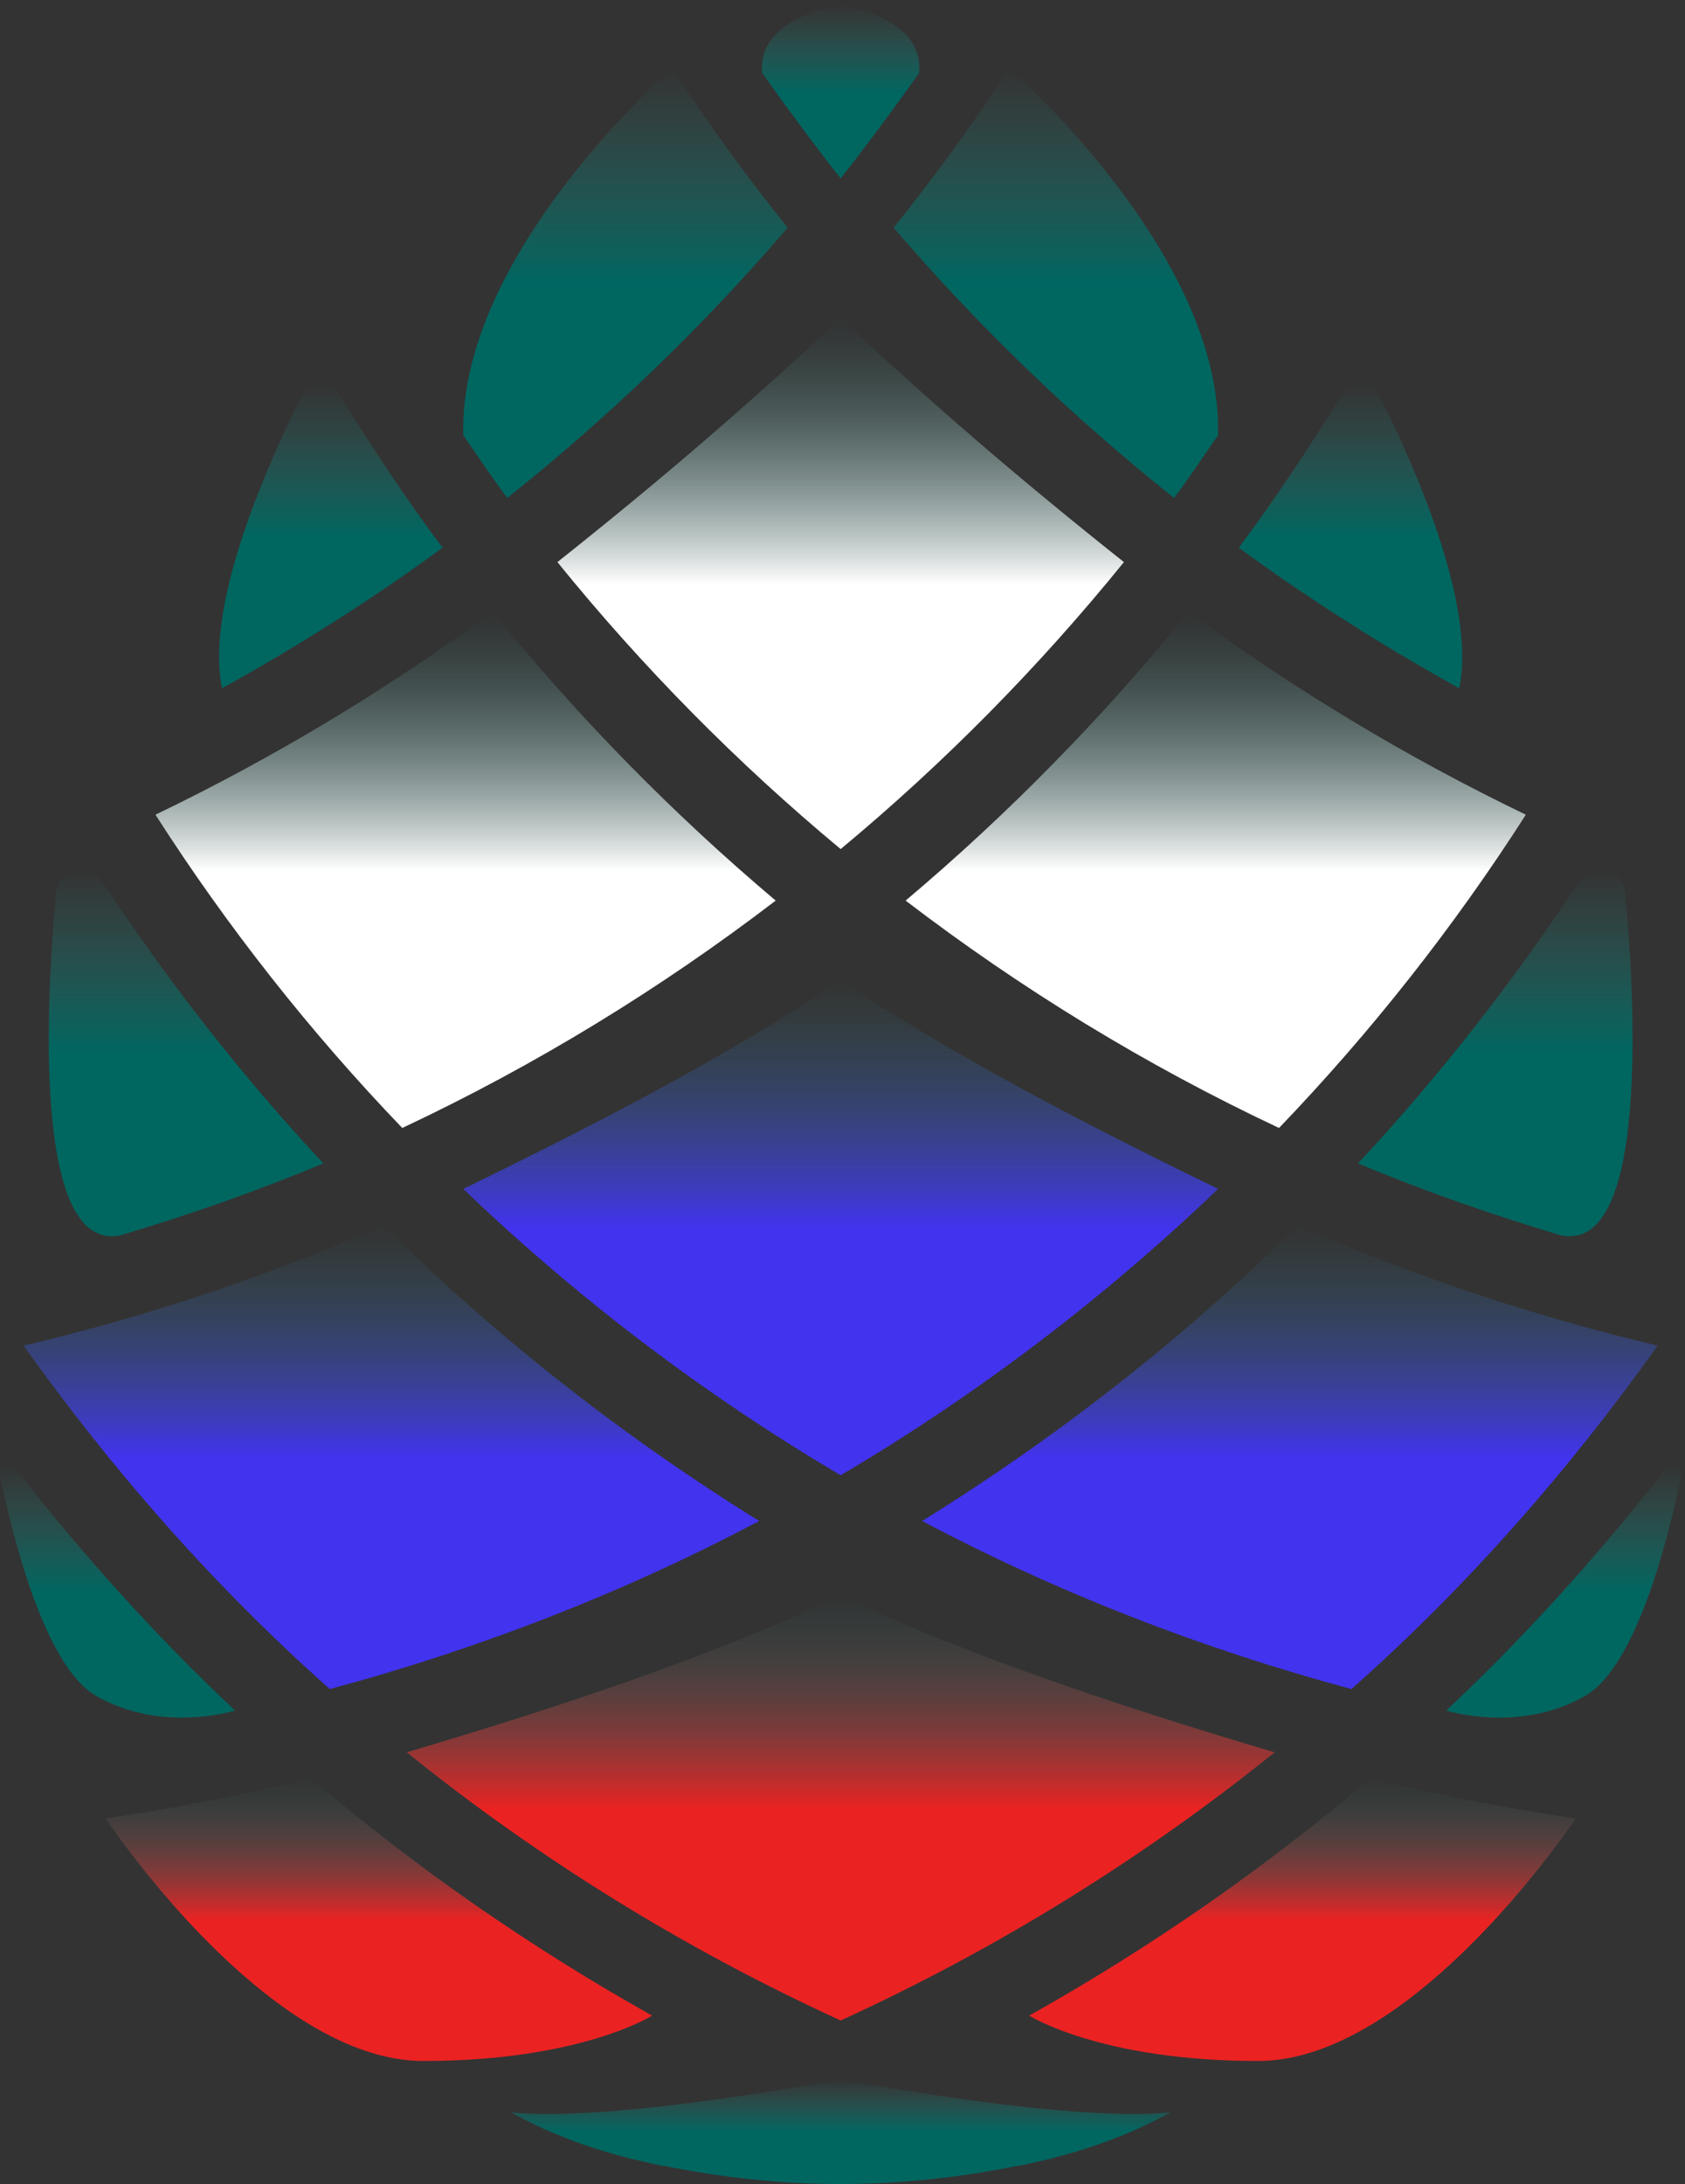 <svg width="159" height="206" viewBox="0 0 159 206" fill="none" xmlns="http://www.w3.org/2000/svg">
<rect x="0" y="0" width="159" height="206" fill="#333333" stroke="none"/>
<path d="M73.195 84.947C63.451 76.726 54.511 67.607 46.499 57.708C36.549 65.013 25.904 71.437 14.67 76.844C21.459 87.446 29.265 97.337 37.959 106.394C50.509 100.493 62.303 93.277 73.195 84.947" fill="url(#paint0_linear_8:6)"/>
<path d="M31.121 159.316C45.264 155.518 58.971 150.179 71.636 143.463C58.78 135.495 46.876 126.152 36.179 115.597C25.328 120.336 13.979 124.139 2.23 126.926C10.683 138.781 20.236 149.656 31.121 159.316Z" fill="url(#paint1_linear_8:6)"/>
<path d="M79.328 139.15V139.15C92.249 131.525 104.191 122.442 114.944 112.141C102.259 105.965 89.785 99.503 79.328 92.454V92.455C68.87 99.504 56.397 105.966 43.712 112.142C54.465 122.443 66.406 131.526 79.328 139.15Z" fill="url(#paint2_linear_8:6)"/>
<path d="M61.567 190.135C50.084 183.706 39.291 176.21 29.346 167.745C23 169.31 16.532 170.563 9.968 171.518C10.454 172.259 10.996 172.96 11.506 173.684C15.715 179.385 27.937 194.398 39.943 194.398C54.763 194.398 61.516 190.133 61.516 190.133L61.567 190.135" fill="url(#paint3_linear_8:6)"/>
<path d="M74.326 21.477C70.451 16.656 66.822 11.634 63.401 6.465C63.401 6.465 43.281 23.902 43.715 41.047C45.083 43.033 46.424 45.039 47.865 46.97C57.482 39.321 66.341 30.783 74.326 21.477Z" fill="url(#paint4_linear_8:6)"/>
<path d="M79.325 16.83V16.83C81.879 13.595 84.323 10.269 86.715 6.908C87.302 1.547 79.325 0.492 79.325 0.492V0.492C79.325 0.492 71.347 1.548 71.935 6.908C74.327 10.27 76.77 13.595 79.325 16.83" fill="url(#paint5_linear_8:6)"/>
<path d="M22.189 161.346C14.696 154.326 7.836 146.676 1.514 138.589C1.449 138.567 1.376 138.565 1.329 138.507C0.779 137.806 0.043 138.343 0 139.173C1.206 145.029 4.241 157.208 9.085 159.969C14.698 163.169 20.736 161.759 22.189 161.346Z" fill="url(#paint6_linear_8:6)"/>
<path d="M11.327 116.53C17.869 114.583 24.285 112.345 30.511 109.733C22.908 101.599 16.035 92.803 9.875 83.5C9.762 83.384 9.644 83.246 9.507 83.041C8.257 81.165 5.412 81.918 5.265 84.478C4.412 93.866 2.986 118.18 11.327 116.53Z" fill="url(#paint7_linear_8:6)"/>
<path d="M41.757 51.661C38.37 47.132 35.24 42.41 32.249 37.595C32.17 37.535 32.087 37.45 31.996 37.304C30.949 35.63 29.152 36.243 28.553 37.205C25.522 43.197 19.284 56.86 20.952 64.922C28.176 60.923 35.137 56.512 41.757 51.661" fill="url(#paint8_linear_8:6)"/>
<path d="M85.457 84.947C96.349 93.277 108.142 100.493 120.692 106.394C129.386 97.337 137.192 87.446 143.981 76.845C132.747 71.437 122.103 65.013 112.152 57.708C104.141 67.607 95.2 76.726 85.457 84.947" fill="url(#paint9_linear_8:6)"/>
<path d="M156.422 126.926C144.672 124.139 133.324 120.336 122.473 115.596C111.776 126.151 99.872 135.494 87.016 143.463C99.681 150.178 113.387 155.518 127.531 159.316C138.416 149.656 147.968 138.781 156.422 126.926" fill="url(#paint10_linear_8:6)"/>
<path d="M79.327 80.087C89.109 71.96 98.059 62.885 106.056 53.018C96.371 45.324 88.067 38.209 79.327 29.999V30C70.586 38.21 62.282 45.324 52.598 53.018C60.594 62.886 69.544 71.961 79.327 80.087V80.087" fill="url(#paint11_linear_8:6)"/>
<path d="M97.086 190.135L97.137 190.133C97.137 190.133 103.89 194.398 118.71 194.398C130.716 194.398 142.938 179.385 147.147 173.684C147.657 172.959 148.199 172.259 148.685 171.518C142.121 170.563 135.653 169.31 129.307 167.745C119.362 176.21 108.569 183.706 97.086 190.135" fill="url(#paint12_linear_8:6)"/>
<path d="M79.327 190.579V190.578C94.065 183.834 107.816 175.323 120.276 165.283C105.884 161.011 91.677 156.306 79.327 150.534C79.327 150.534 79.327 150.534 79.327 150.534V150.535C66.977 156.306 52.771 161.012 38.379 165.283C50.838 175.324 64.589 183.834 79.327 190.579Z" fill="url(#paint13_linear_8:6)"/>
<path d="M79.327 196.111V196.112C79.327 196.112 58.195 200.207 48.22 199.254C52.486 201.597 56.519 202.85 59.368 203.569C59.361 203.571 59.353 203.574 59.345 203.577C59.475 203.609 59.61 203.63 59.741 203.662C60.944 203.957 61.934 204.164 62.567 204.302L62.613 204.279C68.014 205.382 73.597 206 79.327 206V205.999C85.057 205.999 90.639 205.382 96.04 204.279L96.086 204.301C96.719 204.163 97.709 203.956 98.912 203.661C99.043 203.63 99.178 203.608 99.308 203.576C99.3 203.574 99.293 203.571 99.285 203.568C102.135 202.849 106.167 201.597 110.433 199.254C100.458 200.206 79.327 196.111 79.327 196.111" fill="url(#paint14_linear_8:6)"/>
<path d="M110.786 46.97C112.228 45.039 113.569 43.034 114.937 41.048C115.371 23.902 95.251 6.465 95.251 6.465C91.83 11.634 88.201 16.656 84.325 21.477C92.31 30.783 101.17 39.321 110.786 46.97" fill="url(#paint15_linear_8:6)"/>
<path d="M157.323 138.506C157.276 138.566 157.202 138.567 157.138 138.589C150.816 146.676 143.956 154.326 136.463 161.346C137.916 161.759 143.954 163.17 149.567 159.969C154.411 157.207 157.446 145.029 158.652 139.173C158.609 138.343 157.873 137.806 157.323 138.506" fill="url(#paint16_linear_8:6)"/>
<path d="M147.326 116.53C155.667 118.18 154.241 93.866 153.387 84.478C153.24 81.918 150.395 81.165 149.145 83.041C149.009 83.246 148.89 83.384 148.778 83.5C142.617 92.803 135.744 101.599 128.142 109.733C134.368 112.345 140.783 114.583 147.326 116.53Z" fill="url(#paint17_linear_8:6)"/>
<path d="M130.098 37.205C129.499 36.243 127.701 35.631 126.655 37.304C126.563 37.45 126.48 37.535 126.402 37.595C123.41 42.41 120.28 47.133 116.893 51.661C123.514 56.512 130.475 60.923 137.699 64.922C139.367 56.861 133.129 43.197 130.098 37.205" fill="url(#paint18_linear_8:6)"/>
<defs>
<linearGradient id="paint0_linear_8:6" x1="43.932" y1="106.394" x2="43.932" y2="57.708" gradientUnits="userSpaceOnUse">
<stop offset="0.498" stop-color="white"/>
<stop offset="1" stop-color="#30706C" stop-opacity="0"/>
</linearGradient>
<linearGradient id="paint1_linear_8:6" x1="36.933" y1="159.316" x2="36.933" y2="115.597" gradientUnits="userSpaceOnUse">
<stop offset="0.498" stop-color="#4233EE"/>
<stop offset="1" stop-color="#30706C" stop-opacity="0"/>
</linearGradient>
<linearGradient id="paint2_linear_8:6" x1="79.328" y1="139.15" x2="79.328" y2="92.454" gradientUnits="userSpaceOnUse">
<stop offset="0.498" stop-color="#4233EE"/>
<stop offset="1" stop-color="#30706C" stop-opacity="0"/>
</linearGradient>
<linearGradient id="paint3_linear_8:6" x1="35.768" y1="194.398" x2="35.768" y2="167.745" gradientUnits="userSpaceOnUse">
<stop offset="0.498" stop-color="#EB2222"/>
<stop offset="1" stop-color="#30706C" stop-opacity="0"/>
</linearGradient>
<linearGradient id="paint4_linear_8:6" x1="59.017" y1="46.97" x2="59.017" y2="6.465" gradientUnits="userSpaceOnUse">
<stop offset="0.498" stop-color="#006660"/>
<stop offset="1" stop-color="#30706C" stop-opacity="0"/>
</linearGradient>
<linearGradient id="paint5_linear_8:6" x1="79.325" y1="16.83" x2="79.325" y2="0.492" gradientUnits="userSpaceOnUse">
<stop offset="0.498" stop-color="#006660"/>
<stop offset="1" stop-color="#30706C" stop-opacity="0"/>
</linearGradient>
<linearGradient id="paint6_linear_8:6" x1="11.094" y1="162.013" x2="11.094" y2="138.183" gradientUnits="userSpaceOnUse">
<stop offset="0.498" stop-color="#006660"/>
<stop offset="1" stop-color="#30706C" stop-opacity="0"/>
</linearGradient>
<linearGradient id="paint7_linear_8:6" x1="17.556" y1="116.61" x2="17.556" y2="81.996" gradientUnits="userSpaceOnUse">
<stop offset="0.498" stop-color="#006660"/>
<stop offset="1" stop-color="#30706C" stop-opacity="0"/>
</linearGradient>
<linearGradient id="paint8_linear_8:6" x1="31.215" y1="64.922" x2="31.215" y2="36.257" gradientUnits="userSpaceOnUse">
<stop offset="0.498" stop-color="#006660"/>
<stop offset="1" stop-color="#30706C" stop-opacity="0"/>
</linearGradient>
<linearGradient id="paint9_linear_8:6" x1="114.719" y1="106.394" x2="114.719" y2="57.708" gradientUnits="userSpaceOnUse">
<stop offset="0.498" stop-color="white"/>
<stop offset="1" stop-color="#30706C" stop-opacity="0"/>
</linearGradient>
<linearGradient id="paint10_linear_8:6" x1="121.719" y1="159.316" x2="121.719" y2="115.596" gradientUnits="userSpaceOnUse">
<stop offset="0.498" stop-color="#4233EE"/>
<stop offset="1" stop-color="#30706C" stop-opacity="0"/>
</linearGradient>
<linearGradient id="paint11_linear_8:6" x1="79.327" y1="80.087" x2="79.327" y2="29.999" gradientUnits="userSpaceOnUse">
<stop offset="0.498" stop-color="white"/>
<stop offset="1" stop-color="#30706C" stop-opacity="0"/>
</linearGradient>
<linearGradient id="paint12_linear_8:6" x1="122.885" y1="194.398" x2="122.885" y2="167.745" gradientUnits="userSpaceOnUse">
<stop offset="0.498" stop-color="#EB2222"/>
<stop offset="1" stop-color="#30706C" stop-opacity="0"/>
</linearGradient>
<linearGradient id="paint13_linear_8:6" x1="79.327" y1="190.579" x2="79.327" y2="150.534" gradientUnits="userSpaceOnUse">
<stop offset="0.498" stop-color="#EB2222"/>
<stop offset="1" stop-color="#30706C" stop-opacity="0"/>
</linearGradient>
<linearGradient id="paint14_linear_8:6" x1="79.327" y1="206" x2="79.327" y2="196.111" gradientUnits="userSpaceOnUse">
<stop offset="0.498" stop-color="#006660"/>
<stop offset="1" stop-color="#30706C" stop-opacity="0"/>
</linearGradient>
<linearGradient id="paint15_linear_8:6" x1="99.634" y1="46.97" x2="99.634" y2="6.465" gradientUnits="userSpaceOnUse">
<stop offset="0.498" stop-color="#006660"/>
<stop offset="1" stop-color="#30706C" stop-opacity="0"/>
</linearGradient>
<linearGradient id="paint16_linear_8:6" x1="147.558" y1="162.013" x2="147.558" y2="138.183" gradientUnits="userSpaceOnUse">
<stop offset="0.498" stop-color="#006660"/>
<stop offset="1" stop-color="#30706C" stop-opacity="0"/>
</linearGradient>
<linearGradient id="paint17_linear_8:6" x1="141.096" y1="116.61" x2="141.096" y2="81.996" gradientUnits="userSpaceOnUse">
<stop offset="0.498" stop-color="#006660"/>
<stop offset="1" stop-color="#30706C" stop-opacity="0"/>
</linearGradient>
<linearGradient id="paint18_linear_8:6" x1="127.435" y1="64.922" x2="127.435" y2="36.257" gradientUnits="userSpaceOnUse">
<stop offset="0.498" stop-color="#006660"/>
<stop offset="1" stop-color="#30706C" stop-opacity="0"/>
</linearGradient>
</defs>
</svg>
